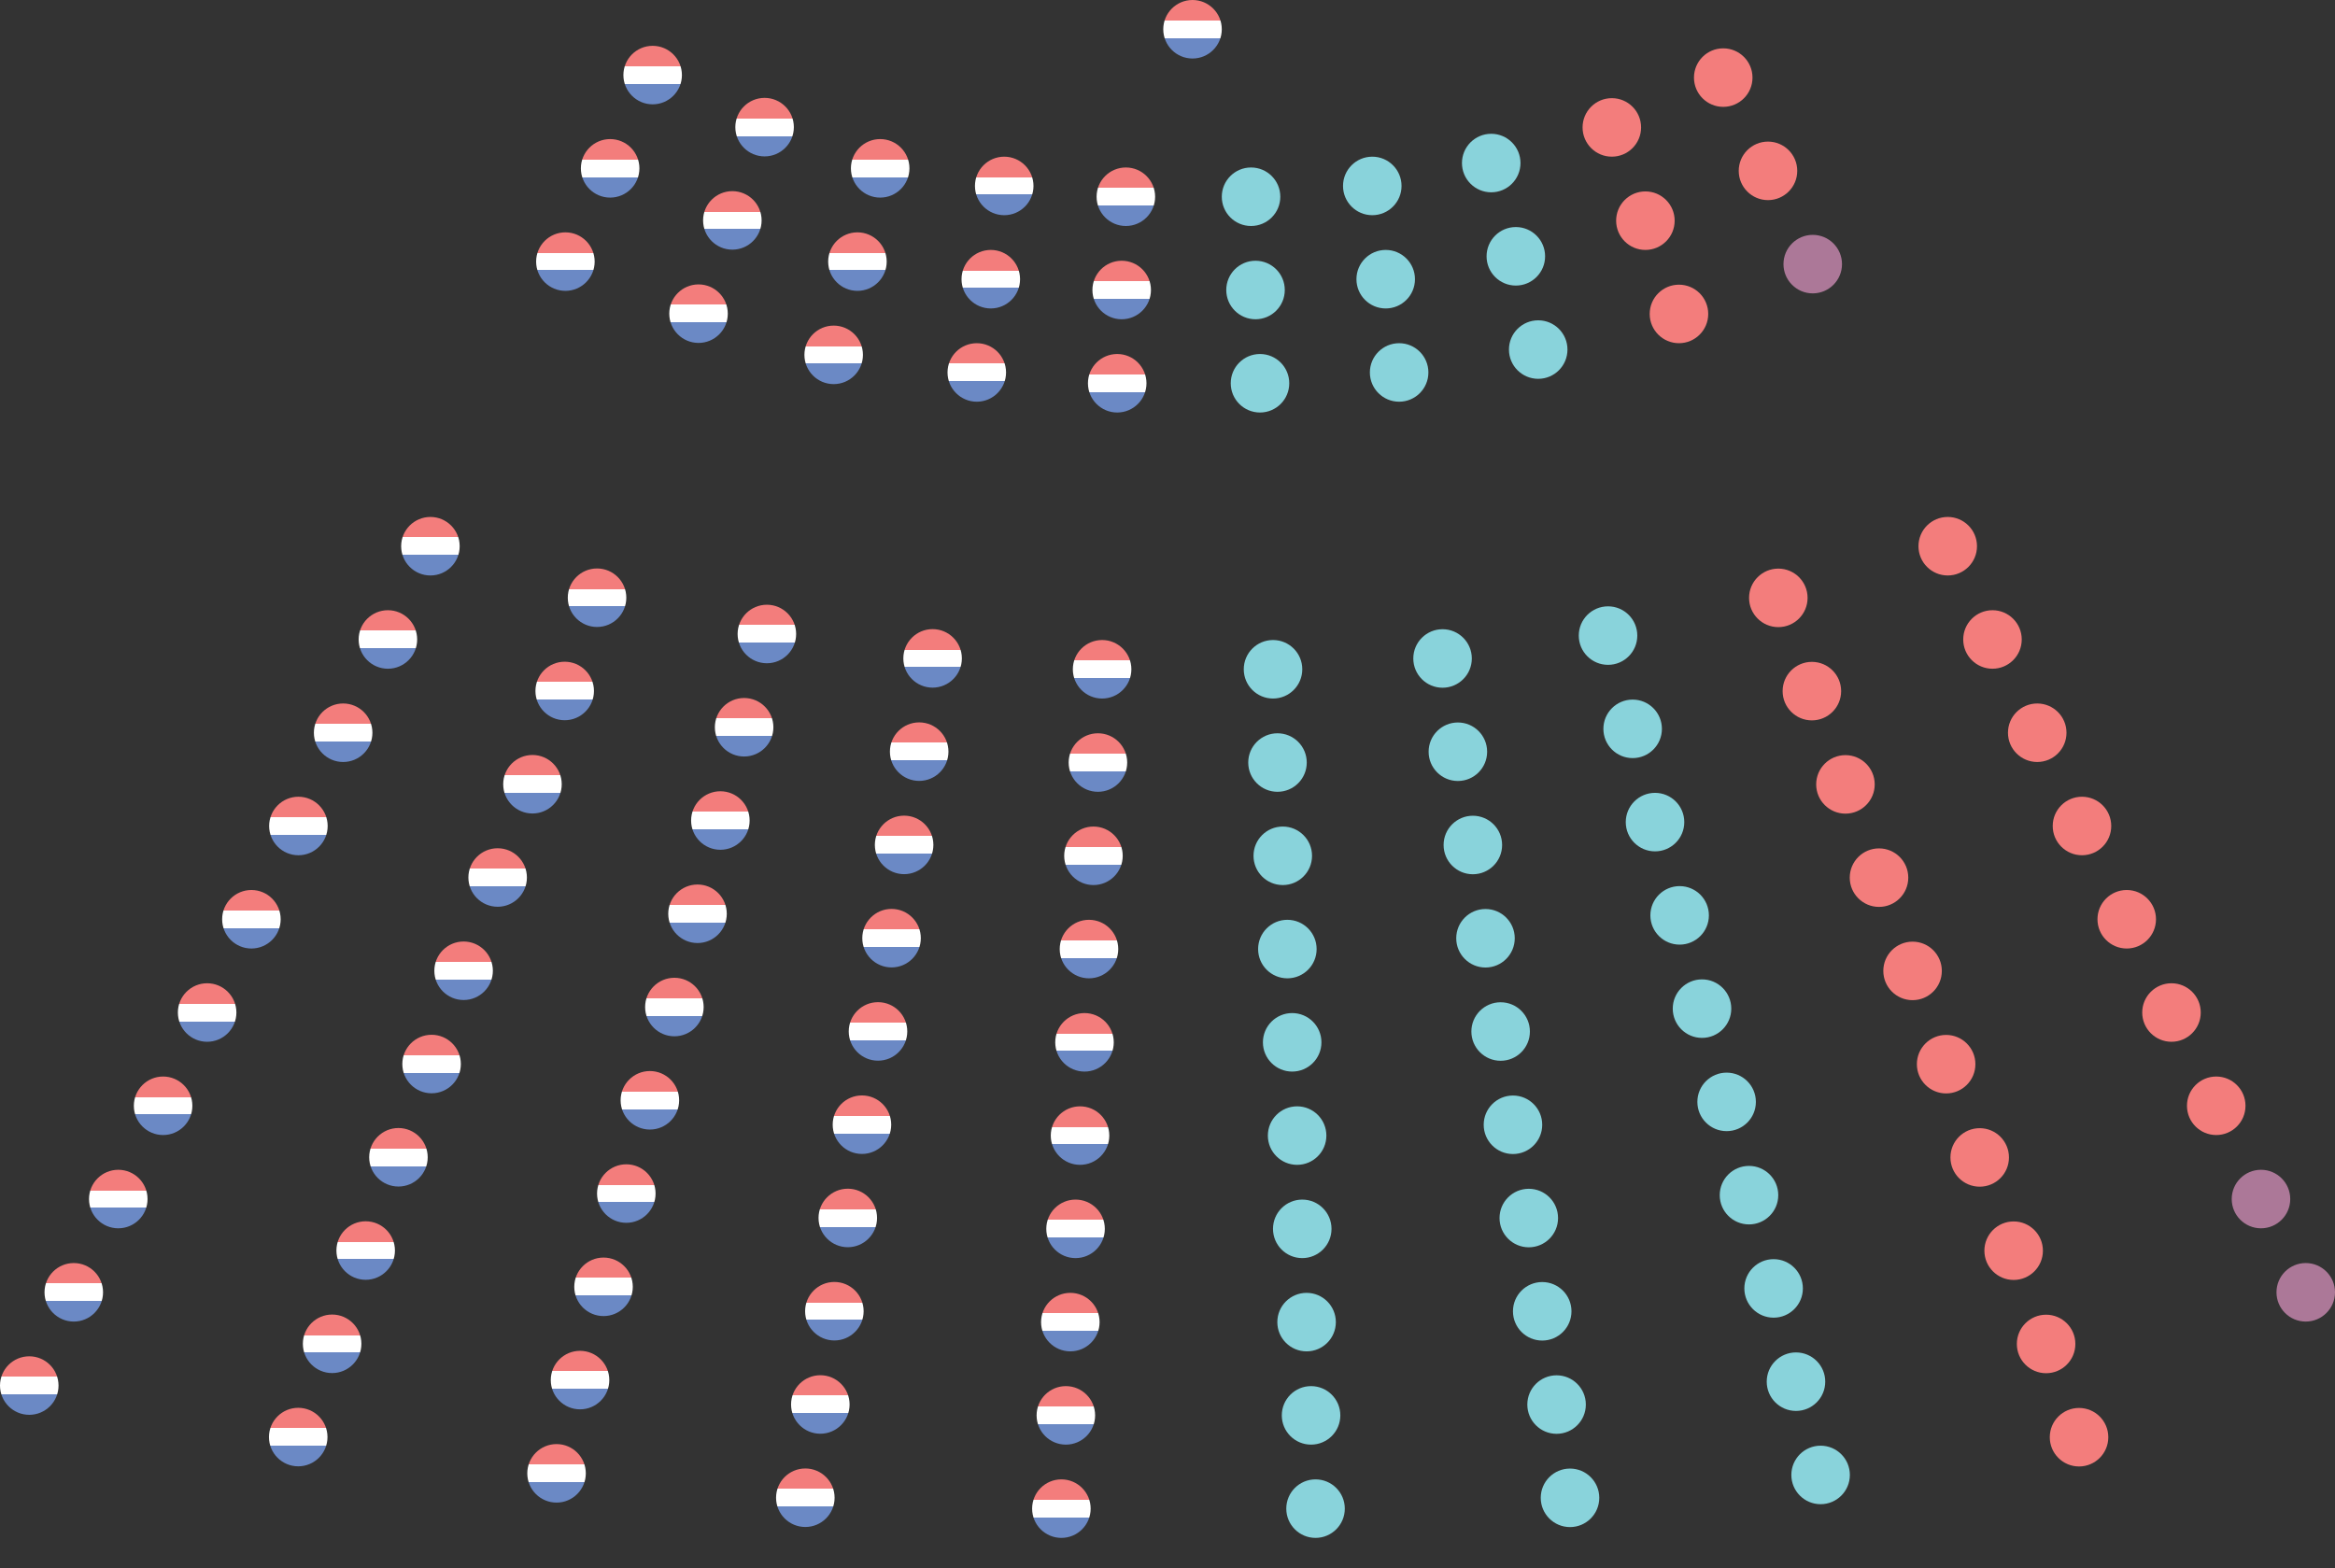 <?xml version="1.0" encoding="utf-8"?>
<!-- Generator: Adobe Illustrator 16.0.4, SVG Export Plug-In . SVG Version: 6.00 Build 0)  -->
<!DOCTYPE svg PUBLIC "-//W3C//DTD SVG 1.1//EN" "http://www.w3.org/Graphics/SVG/1.1/DTD/svg11.dtd">
<svg version="1.1" id="Layer_1" xmlns="http://www.w3.org/2000/svg" xmlns:xlink="http://www.w3.org/1999/xlink" x="0px" y="0px"
	 width="670px" height="450px" viewBox="0 0 670 450" enable-background="new 0 0 670 450" xml:space="preserve">
<rect x="0" y="0" width="670" height="450" fill="#333333" stroke="none"/>
<g>
	<g>
		
			<linearGradient id="SVGID_1_" gradientUnits="userSpaceOnUse" x1="448.961" y1="1437.693" x2="448.961" y2="1420.9" gradientTransform="matrix(1 0 0 1 -277.647 -1257.769)">
			<stop  offset="0.35" style="stop-color:#6B89C5"/>
			<stop  offset="0.35" style="stop-color:#FFFFFF"/>
			<stop  offset="0.65" style="stop-color:#FFFFFF"/>
			<stop  offset="0.65" style="stop-color:#F37D7C"/>
		</linearGradient>
		<circle fill="url(#SVGID_1_)" cx="171.315" cy="171.528" r="8.397"/>
		
			<linearGradient id="SVGID_2_" gradientUnits="userSpaceOnUse" x1="497.693" y1="1448.103" x2="497.693" y2="1431.311" gradientTransform="matrix(1 0 0 1 -277.647 -1257.769)">
			<stop  offset="0.35" style="stop-color:#6B89C5"/>
			<stop  offset="0.35" style="stop-color:#FFFFFF"/>
			<stop  offset="0.65" style="stop-color:#FFFFFF"/>
			<stop  offset="0.65" style="stop-color:#F37D7C"/>
		</linearGradient>
		<circle fill="url(#SVGID_2_)" cx="220.046" cy="181.938" r="8.397"/>
		
			<linearGradient id="SVGID_3_" gradientUnits="userSpaceOnUse" x1="545.246" y1="1455.103" x2="545.246" y2="1438.309" gradientTransform="matrix(1 0 0 1 -277.647 -1257.769)">
			<stop  offset="0.35" style="stop-color:#6B89C5"/>
			<stop  offset="0.35" style="stop-color:#FFFFFF"/>
			<stop  offset="0.65" style="stop-color:#FFFFFF"/>
			<stop  offset="0.65" style="stop-color:#F37D7C"/>
		</linearGradient>
		<circle fill="url(#SVGID_3_)" cx="267.6" cy="188.937" r="8.397"/>
		
			<linearGradient id="SVGID_4_" gradientUnits="userSpaceOnUse" x1="593.883" y1="1458.23" x2="593.883" y2="1441.436" gradientTransform="matrix(1 0 0 1 -277.647 -1257.769)">
			<stop  offset="0.35" style="stop-color:#6B89C5"/>
			<stop  offset="0.35" style="stop-color:#FFFFFF"/>
			<stop  offset="0.65" style="stop-color:#FFFFFF"/>
			<stop  offset="0.65" style="stop-color:#F37D7C"/>
		</linearGradient>
		<circle fill="url(#SVGID_4_)" cx="316.237" cy="192.064" r="8.397"/>
		<circle fill="#89D3DB" cx="365.279" cy="192.064" r="8.396"/>
		<circle fill="#89D3DB" cx="413.925" cy="188.963" r="8.396"/>
		<circle fill="#89D3DB" cx="461.406" cy="182.396" r="8.396"/>
		<circle fill="#F37D7C" cx="510.268" cy="171.57" r="8.396"/>
		<circle fill="#F37D7C" cx="558.877" cy="156.747" r="8.396"/>
		
			<linearGradient id="SVGID_5_" gradientUnits="userSpaceOnUse" x1="388.951" y1="1449.676" x2="388.951" y2="1432.882" gradientTransform="matrix(1 0 0 1 -277.647 -1257.769)">
			<stop  offset="0.35" style="stop-color:#6B89C5"/>
			<stop  offset="0.35" style="stop-color:#FFFFFF"/>
			<stop  offset="0.65" style="stop-color:#FFFFFF"/>
			<stop  offset="0.65" style="stop-color:#F37D7C"/>
		</linearGradient>
		<circle fill="url(#SVGID_5_)" cx="111.304" cy="183.51" r="8.397"/>
		
			<linearGradient id="SVGID_6_" gradientUnits="userSpaceOnUse" x1="439.682" y1="1464.456" x2="439.682" y2="1447.664" gradientTransform="matrix(1 0 0 1 -277.647 -1257.769)">
			<stop  offset="0.35" style="stop-color:#6B89C5"/>
			<stop  offset="0.35" style="stop-color:#FFFFFF"/>
			<stop  offset="0.65" style="stop-color:#FFFFFF"/>
			<stop  offset="0.65" style="stop-color:#F37D7C"/>
		</linearGradient>
		<circle fill="url(#SVGID_6_)" cx="162.034" cy="198.291" r="8.396"/>
		
			<linearGradient id="SVGID_7_" gradientUnits="userSpaceOnUse" x1="491.164" y1="1474.865" x2="491.164" y2="1458.073" gradientTransform="matrix(1 0 0 1 -277.647 -1257.769)">
			<stop  offset="0.35" style="stop-color:#6B89C5"/>
			<stop  offset="0.35" style="stop-color:#FFFFFF"/>
			<stop  offset="0.65" style="stop-color:#FFFFFF"/>
			<stop  offset="0.65" style="stop-color:#F37D7C"/>
		</linearGradient>
		<circle fill="url(#SVGID_7_)" cx="213.518" cy="208.7" r="8.396"/>
		
			<linearGradient id="SVGID_8_" gradientUnits="userSpaceOnUse" x1="541.394" y1="1481.867" x2="541.394" y2="1465.073" gradientTransform="matrix(1 0 0 1 -277.647 -1257.769)">
			<stop  offset="0.35" style="stop-color:#6B89C5"/>
			<stop  offset="0.35" style="stop-color:#FFFFFF"/>
			<stop  offset="0.65" style="stop-color:#FFFFFF"/>
			<stop  offset="0.65" style="stop-color:#F37D7C"/>
		</linearGradient>
		<circle fill="url(#SVGID_8_)" cx="263.748" cy="215.701" r="8.397"/>
		
			<linearGradient id="SVGID_9_" gradientUnits="userSpaceOnUse" x1="592.684" y1="1484.993" x2="592.684" y2="1468.2" gradientTransform="matrix(1 0 0 1 -277.647 -1257.769)">
			<stop  offset="0.35" style="stop-color:#6B89C5"/>
			<stop  offset="0.35" style="stop-color:#FFFFFF"/>
			<stop  offset="0.65" style="stop-color:#FFFFFF"/>
			<stop  offset="0.65" style="stop-color:#F37D7C"/>
		</linearGradient>
		<circle fill="url(#SVGID_9_)" cx="315.038" cy="218.828" r="8.397"/>
		<circle fill="#89D3DB" cx="366.562" cy="218.828" r="8.396"/>
		<circle fill="#89D3DB" cx="418.321" cy="215.726" r="8.396"/>
		<circle fill="#89D3DB" cx="468.469" cy="209.158" r="8.396"/>
		<circle fill="#F37D7C" cx="519.898" cy="198.333" r="8.396"/>
		<circle fill="#F37D7C" cx="571.718" cy="183.51" r="8.396"/>
		
			<linearGradient id="SVGID_10_" gradientUnits="userSpaceOnUse" x1="376.109" y1="1476.439" x2="376.109" y2="1459.647" gradientTransform="matrix(1 0 0 1 -277.647 -1257.769)">
			<stop  offset="0.35" style="stop-color:#6B89C5"/>
			<stop  offset="0.35" style="stop-color:#FFFFFF"/>
			<stop  offset="0.65" style="stop-color:#FFFFFF"/>
			<stop  offset="0.65" style="stop-color:#F37D7C"/>
		</linearGradient>
		<circle fill="url(#SVGID_10_)" cx="98.463" cy="210.274" r="8.397"/>
		
			<linearGradient id="SVGID_11_" gradientUnits="userSpaceOnUse" x1="430.434" y1="1491.22" x2="430.434" y2="1474.426" gradientTransform="matrix(1 0 0 1 -277.647 -1257.769)">
			<stop  offset="0.35" style="stop-color:#6B89C5"/>
			<stop  offset="0.35" style="stop-color:#FFFFFF"/>
			<stop  offset="0.65" style="stop-color:#FFFFFF"/>
			<stop  offset="0.65" style="stop-color:#F37D7C"/>
		</linearGradient>
		<circle fill="url(#SVGID_11_)" cx="152.786" cy="225.054" r="8.397"/>
		
			<linearGradient id="SVGID_12_" gradientUnits="userSpaceOnUse" x1="484.35" y1="1501.63" x2="484.35" y2="1484.837" gradientTransform="matrix(1 0 0 1 -277.647 -1257.769)">
			<stop  offset="0.35" style="stop-color:#6B89C5"/>
			<stop  offset="0.35" style="stop-color:#FFFFFF"/>
			<stop  offset="0.65" style="stop-color:#FFFFFF"/>
			<stop  offset="0.65" style="stop-color:#F37D7C"/>
		</linearGradient>
		<circle fill="url(#SVGID_12_)" cx="206.702" cy="235.465" r="8.396"/>
		
			<linearGradient id="SVGID_13_" gradientUnits="userSpaceOnUse" x1="537.072" y1="1508.63" x2="537.072" y2="1491.837" gradientTransform="matrix(1 0 0 1 -277.647 -1257.769)">
			<stop  offset="0.35" style="stop-color:#6B89C5"/>
			<stop  offset="0.35" style="stop-color:#FFFFFF"/>
			<stop  offset="0.65" style="stop-color:#FFFFFF"/>
			<stop  offset="0.65" style="stop-color:#F37D7C"/>
		</linearGradient>
		<circle fill="url(#SVGID_13_)" cx="259.426" cy="242.465" r="8.396"/>
		
			<linearGradient id="SVGID_14_" gradientUnits="userSpaceOnUse" x1="591.402" y1="1511.757" x2="591.402" y2="1494.964" gradientTransform="matrix(1 0 0 1 -277.647 -1257.769)">
			<stop  offset="0.35" style="stop-color:#6B89C5"/>
			<stop  offset="0.35" style="stop-color:#FFFFFF"/>
			<stop  offset="0.65" style="stop-color:#FFFFFF"/>
			<stop  offset="0.65" style="stop-color:#F37D7C"/>
		</linearGradient>
		<circle fill="url(#SVGID_14_)" cx="313.755" cy="245.592" r="8.396"/>
		<circle fill="#89D3DB" cx="368.077" cy="245.592" r="8.396"/>
		<circle fill="#89D3DB" cx="422.618" cy="242.49" r="8.396"/>
		<circle fill="#89D3DB" cx="474.889" cy="235.922" r="8.396"/>
		<circle fill="#F37D7C" cx="529.529" cy="225.097" r="8.397"/>
		<circle fill="#F37D7C" cx="584.559" cy="210.275" r="8.396"/>
		
			<linearGradient id="SVGID_15_" gradientUnits="userSpaceOnUse" x1="363.269" y1="1503.202" x2="363.269" y2="1486.409" gradientTransform="matrix(1 0 0 1 -277.647 -1257.769)">
			<stop  offset="0.35" style="stop-color:#6B89C5"/>
			<stop  offset="0.35" style="stop-color:#FFFFFF"/>
			<stop  offset="0.65" style="stop-color:#FFFFFF"/>
			<stop  offset="0.65" style="stop-color:#F37D7C"/>
		</linearGradient>
		<circle fill="url(#SVGID_15_)" cx="85.623" cy="237.037" r="8.396"/>
		
			<linearGradient id="SVGID_16_" gradientUnits="userSpaceOnUse" x1="420.441" y1="1517.982" x2="420.441" y2="1501.19" gradientTransform="matrix(1 0 0 1 -277.647 -1257.769)">
			<stop  offset="0.35" style="stop-color:#6B89C5"/>
			<stop  offset="0.35" style="stop-color:#FFFFFF"/>
			<stop  offset="0.65" style="stop-color:#FFFFFF"/>
			<stop  offset="0.65" style="stop-color:#F37D7C"/>
		</linearGradient>
		<circle fill="url(#SVGID_16_)" cx="142.794" cy="251.818" r="8.396"/>
		
			<linearGradient id="SVGID_17_" gradientUnits="userSpaceOnUse" x1="477.789" y1="1528.393" x2="477.789" y2="1511.599" gradientTransform="matrix(1 0 0 1 -277.647 -1257.769)">
			<stop  offset="0.35" style="stop-color:#6B89C5"/>
			<stop  offset="0.35" style="stop-color:#FFFFFF"/>
			<stop  offset="0.65" style="stop-color:#FFFFFF"/>
			<stop  offset="0.65" style="stop-color:#F37D7C"/>
		</linearGradient>
		<circle fill="url(#SVGID_17_)" cx="200.143" cy="262.227" r="8.397"/>
		
			<linearGradient id="SVGID_18_" gradientUnits="userSpaceOnUse" x1="533.467" y1="1535.392" x2="533.467" y2="1518.6" gradientTransform="matrix(1 0 0 1 -277.647 -1257.769)">
			<stop  offset="0.35" style="stop-color:#6B89C5"/>
			<stop  offset="0.35" style="stop-color:#FFFFFF"/>
			<stop  offset="0.65" style="stop-color:#FFFFFF"/>
			<stop  offset="0.65" style="stop-color:#F37D7C"/>
		</linearGradient>
		<circle fill="url(#SVGID_18_)" cx="255.821" cy="269.227" r="8.396"/>
		
			<linearGradient id="SVGID_19_" gradientUnits="userSpaceOnUse" x1="590.117" y1="1538.52" x2="590.117" y2="1521.726" gradientTransform="matrix(1 0 0 1 -277.647 -1257.769)">
			<stop  offset="0.35" style="stop-color:#6B89C5"/>
			<stop  offset="0.35" style="stop-color:#FFFFFF"/>
			<stop  offset="0.65" style="stop-color:#FFFFFF"/>
			<stop  offset="0.65" style="stop-color:#F37D7C"/>
		</linearGradient>
		<circle fill="url(#SVGID_19_)" cx="312.47" cy="272.354" r="8.397"/>
		<circle fill="#89D3DB" cx="369.394" cy="272.354" r="8.396"/>
		<circle fill="#89D3DB" cx="426.245" cy="269.254" r="8.396"/>
		<circle fill="#89D3DB" cx="481.951" cy="262.686" r="8.396"/>
		<circle fill="#F37D7C" cx="539.16" cy="251.859" r="8.397"/>
		<circle fill="#F37D7C" cx="597.399" cy="237.037" r="8.396"/>
		
			<linearGradient id="SVGID_20_" gradientUnits="userSpaceOnUse" x1="349.785" y1="1529.967" x2="349.785" y2="1513.173" gradientTransform="matrix(1 0 0 1 -277.647 -1257.769)">
			<stop  offset="0.35" style="stop-color:#6B89C5"/>
			<stop  offset="0.35" style="stop-color:#FFFFFF"/>
			<stop  offset="0.65" style="stop-color:#FFFFFF"/>
			<stop  offset="0.65" style="stop-color:#F37D7C"/>
		</linearGradient>
		<circle fill="url(#SVGID_20_)" cx="72.139" cy="263.801" r="8.397"/>
		
			<linearGradient id="SVGID_21_" gradientUnits="userSpaceOnUse" x1="410.674" y1="1544.747" x2="410.674" y2="1527.954" gradientTransform="matrix(1 0 0 1 -277.647 -1257.769)">
			<stop  offset="0.35" style="stop-color:#6B89C5"/>
			<stop  offset="0.35" style="stop-color:#FFFFFF"/>
			<stop  offset="0.65" style="stop-color:#FFFFFF"/>
			<stop  offset="0.65" style="stop-color:#F37D7C"/>
		</linearGradient>
		<circle fill="url(#SVGID_21_)" cx="133.027" cy="278.582" r="8.396"/>
		
			<linearGradient id="SVGID_22_" gradientUnits="userSpaceOnUse" x1="471.154" y1="1555.155" x2="471.154" y2="1538.361" gradientTransform="matrix(1 0 0 1 -277.647 -1257.769)">
			<stop  offset="0.35" style="stop-color:#6B89C5"/>
			<stop  offset="0.35" style="stop-color:#FFFFFF"/>
			<stop  offset="0.65" style="stop-color:#FFFFFF"/>
			<stop  offset="0.65" style="stop-color:#F37D7C"/>
		</linearGradient>
		<circle fill="url(#SVGID_22_)" cx="193.508" cy="288.99" r="8.397"/>
		
			<linearGradient id="SVGID_23_" gradientUnits="userSpaceOnUse" x1="529.58" y1="1562.155" x2="529.58" y2="1545.361" gradientTransform="matrix(1 0 0 1 -277.647 -1257.769)">
			<stop  offset="0.35" style="stop-color:#6B89C5"/>
			<stop  offset="0.35" style="stop-color:#FFFFFF"/>
			<stop  offset="0.65" style="stop-color:#FFFFFF"/>
			<stop  offset="0.65" style="stop-color:#F37D7C"/>
		</linearGradient>
		<circle fill="url(#SVGID_23_)" cx="251.933" cy="295.99" r="8.397"/>
		
			<linearGradient id="SVGID_24_" gradientUnits="userSpaceOnUse" x1="588.832" y1="1565.282" x2="588.832" y2="1548.489" gradientTransform="matrix(1 0 0 1 -277.647 -1257.769)">
			<stop  offset="0.35" style="stop-color:#6B89C5"/>
			<stop  offset="0.35" style="stop-color:#FFFFFF"/>
			<stop  offset="0.65" style="stop-color:#FFFFFF"/>
			<stop  offset="0.65" style="stop-color:#F37D7C"/>
		</linearGradient>
		<circle fill="url(#SVGID_24_)" cx="311.186" cy="299.117" r="8.396"/>
		<circle fill="#89D3DB" cx="370.775" cy="299.117" r="8.396"/>
		<circle fill="#89D3DB" cx="430.59" cy="296.018" r="8.397"/>
		<circle fill="#89D3DB" cx="488.372" cy="289.449" r="8.397"/>
		<circle fill="#F37D7C" cx="548.79" cy="278.623" r="8.396"/>
		<circle fill="#F37D7C" cx="610.24" cy="263.801" r="8.396"/>
		
			<linearGradient id="SVGID_25_" gradientUnits="userSpaceOnUse" x1="337.082" y1="1556.729" x2="337.082" y2="1539.936" gradientTransform="matrix(1 0 0 1 -277.647 -1257.769)">
			<stop  offset="0.35" style="stop-color:#6B89C5"/>
			<stop  offset="0.35" style="stop-color:#FFFFFF"/>
			<stop  offset="0.65" style="stop-color:#FFFFFF"/>
			<stop  offset="0.65" style="stop-color:#F37D7C"/>
		</linearGradient>
		<circle fill="url(#SVGID_25_)" cx="59.435" cy="290.564" r="8.397"/>
		
			<linearGradient id="SVGID_26_" gradientUnits="userSpaceOnUse" x1="401.486" y1="1571.511" x2="401.486" y2="1554.719" gradientTransform="matrix(1 0 0 1 -277.647 -1257.769)">
			<stop  offset="0.35" style="stop-color:#6B89C5"/>
			<stop  offset="0.35" style="stop-color:#FFFFFF"/>
			<stop  offset="0.65" style="stop-color:#FFFFFF"/>
			<stop  offset="0.65" style="stop-color:#F37D7C"/>
		</linearGradient>
		<circle fill="url(#SVGID_26_)" cx="123.839" cy="305.346" r="8.396"/>
		
			<linearGradient id="SVGID_27_" gradientUnits="userSpaceOnUse" x1="464.123" y1="1581.919" x2="464.123" y2="1565.126" gradientTransform="matrix(1 0 0 1 -277.647 -1257.769)">
			<stop  offset="0.35" style="stop-color:#6B89C5"/>
			<stop  offset="0.35" style="stop-color:#FFFFFF"/>
			<stop  offset="0.65" style="stop-color:#FFFFFF"/>
			<stop  offset="0.65" style="stop-color:#F37D7C"/>
		</linearGradient>
		<circle fill="url(#SVGID_27_)" cx="186.476" cy="315.754" r="8.396"/>
		
			<linearGradient id="SVGID_28_" gradientUnits="userSpaceOnUse" x1="524.975" y1="1588.919" x2="524.975" y2="1572.126" gradientTransform="matrix(1 0 0 1 -277.647 -1257.769)">
			<stop  offset="0.35" style="stop-color:#6B89C5"/>
			<stop  offset="0.35" style="stop-color:#FFFFFF"/>
			<stop  offset="0.65" style="stop-color:#FFFFFF"/>
			<stop  offset="0.65" style="stop-color:#F37D7C"/>
		</linearGradient>
		<circle fill="url(#SVGID_28_)" cx="247.327" cy="322.754" r="8.396"/>
		
			<linearGradient id="SVGID_29_" gradientUnits="userSpaceOnUse" x1="587.549" y1="1592.046" x2="587.549" y2="1575.253" gradientTransform="matrix(1 0 0 1 -277.647 -1257.769)">
			<stop  offset="0.35" style="stop-color:#6B89C5"/>
			<stop  offset="0.35" style="stop-color:#FFFFFF"/>
			<stop  offset="0.65" style="stop-color:#FFFFFF"/>
			<stop  offset="0.65" style="stop-color:#F37D7C"/>
		</linearGradient>
		<path fill="url(#SVGID_29_)" d="M318.298,325.883c0-4.639-3.759-8.398-8.396-8.398c-4.636,0-8.396,3.761-8.396,8.398
			c0,4.635,3.76,8.395,8.396,8.395C314.539,334.277,318.298,330.518,318.298,325.883z"/>
		<path fill="#89D3DB" d="M380.588,325.883c0-4.639-3.76-8.398-8.396-8.398c-4.639,0-8.396,3.761-8.396,8.398
			c0,4.635,3.759,8.395,8.396,8.395C376.828,334.277,380.588,330.518,380.588,325.883z"/>
		<circle fill="#89D3DB" cx="434.125" cy="322.781" r="8.396"/>
		<circle fill="#89D3DB" cx="495.434" cy="316.211" r="8.396"/>
		<circle fill="#F37D7C" cx="558.42" cy="305.389" r="8.396"/>
		<circle fill="#F37D7C" cx="623.081" cy="290.564" r="8.396"/>
		
			<linearGradient id="SVGID_30_" gradientUnits="userSpaceOnUse" x1="324.45" y1="1583.493" x2="324.45" y2="1566.7" gradientTransform="matrix(1 0 0 1 -277.647 -1257.769)">
			<stop  offset="0.35" style="stop-color:#6B89C5"/>
			<stop  offset="0.35" style="stop-color:#FFFFFF"/>
			<stop  offset="0.65" style="stop-color:#FFFFFF"/>
			<stop  offset="0.65" style="stop-color:#F37D7C"/>
		</linearGradient>
		<circle fill="url(#SVGID_30_)" cx="46.802" cy="317.328" r="8.396"/>
		
			<linearGradient id="SVGID_31_" gradientUnits="userSpaceOnUse" x1="391.977" y1="1598.272" x2="391.977" y2="1581.479" gradientTransform="matrix(1 0 0 1 -277.647 -1257.769)">
			<stop  offset="0.35" style="stop-color:#6B89C5"/>
			<stop  offset="0.35" style="stop-color:#FFFFFF"/>
			<stop  offset="0.65" style="stop-color:#FFFFFF"/>
			<stop  offset="0.65" style="stop-color:#F37D7C"/>
		</linearGradient>
		<circle fill="url(#SVGID_31_)" cx="114.329" cy="332.107" r="8.396"/>
		
			<linearGradient id="SVGID_32_" gradientUnits="userSpaceOnUse" x1="457.359" y1="1608.683" x2="457.359" y2="1591.891" gradientTransform="matrix(1 0 0 1 -277.647 -1257.769)">
			<stop  offset="0.35" style="stop-color:#6B89C5"/>
			<stop  offset="0.35" style="stop-color:#FFFFFF"/>
			<stop  offset="0.65" style="stop-color:#FFFFFF"/>
			<stop  offset="0.65" style="stop-color:#F37D7C"/>
		</linearGradient>
		<circle fill="url(#SVGID_32_)" cx="179.712" cy="342.518" r="8.396"/>
		
			<linearGradient id="SVGID_33_" gradientUnits="userSpaceOnUse" x1="520.912" y1="1615.683" x2="520.912" y2="1598.891" gradientTransform="matrix(1 0 0 1 -277.647 -1257.769)">
			<stop  offset="0.35" style="stop-color:#6B89C5"/>
			<stop  offset="0.35" style="stop-color:#FFFFFF"/>
			<stop  offset="0.65" style="stop-color:#FFFFFF"/>
			<stop  offset="0.65" style="stop-color:#F37D7C"/>
		</linearGradient>
		<circle fill="url(#SVGID_33_)" cx="243.265" cy="349.518" r="8.396"/>
		
			<linearGradient id="SVGID_34_" gradientUnits="userSpaceOnUse" x1="586.265" y1="1618.811" x2="586.265" y2="1602.017" gradientTransform="matrix(1 0 0 1 -277.647 -1257.769)">
			<stop  offset="0.35" style="stop-color:#6B89C5"/>
			<stop  offset="0.35" style="stop-color:#FFFFFF"/>
			<stop  offset="0.65" style="stop-color:#FFFFFF"/>
			<stop  offset="0.65" style="stop-color:#F37D7C"/>
		</linearGradient>
		<circle fill="url(#SVGID_34_)" cx="308.618" cy="352.645" r="8.397"/>
		<circle fill="#89D3DB" cx="373.667" cy="352.645" r="8.396"/>
		<circle fill="#89D3DB" cx="438.669" cy="349.543" r="8.396"/>
		<circle fill="#89D3DB" cx="501.854" cy="342.977" r="8.396"/>
		<circle fill="#F37D7C" cx="568.051" cy="332.15" r="8.397"/>
		<circle fill="#F37D7C" cx="635.921" cy="317.328" r="8.396"/>
		
			<linearGradient id="SVGID_35_" gradientUnits="userSpaceOnUse" x1="311.586" y1="1610.258" x2="311.586" y2="1593.464" gradientTransform="matrix(1 0 0 1 -277.647 -1257.769)">
			<stop  offset="0.35" style="stop-color:#6B89C5"/>
			<stop  offset="0.35" style="stop-color:#FFFFFF"/>
			<stop  offset="0.65" style="stop-color:#FFFFFF"/>
			<stop  offset="0.65" style="stop-color:#F37D7C"/>
		</linearGradient>
		<circle fill="url(#SVGID_35_)" cx="33.939" cy="344.092" r="8.397"/>
		
			<linearGradient id="SVGID_36_" gradientUnits="userSpaceOnUse" x1="382.574" y1="1625.036" x2="382.574" y2="1608.243" gradientTransform="matrix(1 0 0 1 -277.647 -1257.769)">
			<stop  offset="0.35" style="stop-color:#6B89C5"/>
			<stop  offset="0.35" style="stop-color:#FFFFFF"/>
			<stop  offset="0.65" style="stop-color:#FFFFFF"/>
			<stop  offset="0.65" style="stop-color:#F37D7C"/>
		</linearGradient>
		<circle fill="url(#SVGID_36_)" cx="104.927" cy="358.871" r="8.396"/>
		
			<linearGradient id="SVGID_37_" gradientUnits="userSpaceOnUse" x1="450.824" y1="1635.445" x2="450.824" y2="1618.653" gradientTransform="matrix(1 0 0 1 -277.647 -1257.769)">
			<stop  offset="0.35" style="stop-color:#6B89C5"/>
			<stop  offset="0.35" style="stop-color:#FFFFFF"/>
			<stop  offset="0.65" style="stop-color:#FFFFFF"/>
			<stop  offset="0.65" style="stop-color:#F37D7C"/>
		</linearGradient>
		<circle fill="url(#SVGID_37_)" cx="173.177" cy="369.281" r="8.396"/>
		
			<linearGradient id="SVGID_38_" gradientUnits="userSpaceOnUse" x1="517.061" y1="1642.445" x2="517.061" y2="1625.653" gradientTransform="matrix(1 0 0 1 -277.647 -1257.769)">
			<stop  offset="0.35" style="stop-color:#6B89C5"/>
			<stop  offset="0.35" style="stop-color:#FFFFFF"/>
			<stop  offset="0.65" style="stop-color:#FFFFFF"/>
			<stop  offset="0.65" style="stop-color:#F37D7C"/>
		</linearGradient>
		<circle fill="url(#SVGID_38_)" cx="239.413" cy="376.281" r="8.396"/>
		
			<linearGradient id="SVGID_39_" gradientUnits="userSpaceOnUse" x1="584.767" y1="1645.573" x2="584.767" y2="1628.78" gradientTransform="matrix(1 0 0 1 -277.647 -1257.769)">
			<stop  offset="0.35" style="stop-color:#6B89C5"/>
			<stop  offset="0.35" style="stop-color:#FFFFFF"/>
			<stop  offset="0.65" style="stop-color:#FFFFFF"/>
			<stop  offset="0.65" style="stop-color:#F37D7C"/>
		</linearGradient>
		<circle fill="url(#SVGID_39_)" cx="307.12" cy="379.408" r="8.396"/>
		<circle fill="#89D3DB" cx="374.91" cy="379.408" r="8.396"/>
		<circle fill="#89D3DB" cx="442.521" cy="376.307" r="8.396"/>
		<path fill="#89D3DB" d="M517.312,369.74c0-4.639-3.759-8.398-8.396-8.398s-8.396,3.76-8.396,8.398c0,4.635,3.76,8.395,8.396,8.395
			C513.555,378.135,517.312,374.375,517.312,369.74z"/>
		<circle fill="#F37D7C" cx="577.793" cy="358.914" r="8.396"/>
		<circle fill="#AC7898" cx="648.762" cy="344.092" r="8.396"/>
		
			<linearGradient id="SVGID_40_" gradientUnits="userSpaceOnUse" x1="298.818" y1="1637.021" x2="298.818" y2="1620.227" gradientTransform="matrix(1 0 0 1 -277.647 -1257.769)">
			<stop  offset="0.35" style="stop-color:#6B89C5"/>
			<stop  offset="0.35" style="stop-color:#FFFFFF"/>
			<stop  offset="0.65" style="stop-color:#FFFFFF"/>
			<stop  offset="0.65" style="stop-color:#F37D7C"/>
		</linearGradient>
		<circle fill="url(#SVGID_40_)" cx="21.171" cy="370.855" r="8.397"/>
		
			<linearGradient id="SVGID_41_" gradientUnits="userSpaceOnUse" x1="372.947" y1="1651.801" x2="372.947" y2="1635.007" gradientTransform="matrix(1 0 0 1 -277.647 -1257.769)">
			<stop  offset="0.35" style="stop-color:#6B89C5"/>
			<stop  offset="0.35" style="stop-color:#FFFFFF"/>
			<stop  offset="0.65" style="stop-color:#FFFFFF"/>
			<stop  offset="0.65" style="stop-color:#F37D7C"/>
		</linearGradient>
		<circle fill="url(#SVGID_41_)" cx="95.3" cy="385.635" r="8.397"/>
		
			<linearGradient id="SVGID_42_" gradientUnits="userSpaceOnUse" x1="444.082" y1="1662.21" x2="444.082" y2="1645.417" gradientTransform="matrix(1 0 0 1 -277.647 -1257.769)">
			<stop  offset="0.35" style="stop-color:#6B89C5"/>
			<stop  offset="0.35" style="stop-color:#FFFFFF"/>
			<stop  offset="0.65" style="stop-color:#FFFFFF"/>
			<stop  offset="0.65" style="stop-color:#F37D7C"/>
		</linearGradient>
		<circle fill="url(#SVGID_42_)" cx="166.435" cy="396.045" r="8.396"/>
		
			<linearGradient id="SVGID_43_" gradientUnits="userSpaceOnUse" x1="513.029" y1="1669.211" x2="513.029" y2="1652.417" gradientTransform="matrix(1 0 0 1 -277.647 -1257.769)">
			<stop  offset="0.35" style="stop-color:#6B89C5"/>
			<stop  offset="0.35" style="stop-color:#FFFFFF"/>
			<stop  offset="0.65" style="stop-color:#FFFFFF"/>
			<stop  offset="0.65" style="stop-color:#F37D7C"/>
		</linearGradient>
		<circle fill="url(#SVGID_43_)" cx="235.383" cy="403.045" r="8.397"/>
		
			<linearGradient id="SVGID_44_" gradientUnits="userSpaceOnUse" x1="583.482" y1="1672.337" x2="583.482" y2="1655.545" gradientTransform="matrix(1 0 0 1 -277.647 -1257.769)">
			<stop  offset="0.35" style="stop-color:#6B89C5"/>
			<stop  offset="0.35" style="stop-color:#FFFFFF"/>
			<stop  offset="0.65" style="stop-color:#FFFFFF"/>
			<stop  offset="0.65" style="stop-color:#F37D7C"/>
		</linearGradient>
		<circle fill="url(#SVGID_44_)" cx="305.836" cy="406.172" r="8.396"/>
		<circle fill="#89D3DB" cx="376.194" cy="406.172" r="8.396"/>
		<circle fill="#89D3DB" cx="446.642" cy="403.07" r="8.396"/>
		<circle fill="#89D3DB" cx="515.337" cy="396.502" r="8.396"/>
		<circle fill="#F37D7C" cx="587.104" cy="385.678" r="8.396"/>
		<circle fill="#AC7898" cx="661.604" cy="370.855" r="8.396"/>
		
			<linearGradient id="SVGID_45_" gradientUnits="userSpaceOnUse" x1="286.044" y1="1663.783" x2="286.044" y2="1646.989" gradientTransform="matrix(1 0 0 1 -277.647 -1257.769)">
			<stop  offset="0.35" style="stop-color:#6B89C5"/>
			<stop  offset="0.35" style="stop-color:#FFFFFF"/>
			<stop  offset="0.65" style="stop-color:#FFFFFF"/>
			<stop  offset="0.65" style="stop-color:#F37D7C"/>
		</linearGradient>
		<circle fill="url(#SVGID_45_)" cx="8.397" cy="397.618" r="8.397"/>
		
			<linearGradient id="SVGID_46_" gradientUnits="userSpaceOnUse" x1="363.219" y1="1678.562" x2="363.219" y2="1661.771" gradientTransform="matrix(1 0 0 1 -277.647 -1257.769)">
			<stop  offset="0.35" style="stop-color:#6B89C5"/>
			<stop  offset="0.35" style="stop-color:#FFFFFF"/>
			<stop  offset="0.65" style="stop-color:#FFFFFF"/>
			<stop  offset="0.65" style="stop-color:#F37D7C"/>
		</linearGradient>
		<circle fill="url(#SVGID_46_)" cx="85.572" cy="412.398" r="8.396"/>
		
			<linearGradient id="SVGID_47_" gradientUnits="userSpaceOnUse" x1="437.34" y1="1688.973" x2="437.34" y2="1672.179" gradientTransform="matrix(1 0 0 1 -277.647 -1257.769)">
			<stop  offset="0.35" style="stop-color:#6B89C5"/>
			<stop  offset="0.35" style="stop-color:#FFFFFF"/>
			<stop  offset="0.65" style="stop-color:#FFFFFF"/>
			<stop  offset="0.65" style="stop-color:#F37D7C"/>
		</linearGradient>
		<circle fill="url(#SVGID_47_)" cx="159.694" cy="422.807" r="8.397"/>
		
			<linearGradient id="SVGID_48_" gradientUnits="userSpaceOnUse" x1="508.727" y1="1695.973" x2="508.727" y2="1679.179" gradientTransform="matrix(1 0 0 1 -277.647 -1257.769)">
			<stop  offset="0.35" style="stop-color:#6B89C5"/>
			<stop  offset="0.35" style="stop-color:#FFFFFF"/>
			<stop  offset="0.65" style="stop-color:#FFFFFF"/>
			<stop  offset="0.65" style="stop-color:#F37D7C"/>
		</linearGradient>
		<circle fill="url(#SVGID_48_)" cx="231.08" cy="429.807" r="8.397"/>
		
			<linearGradient id="SVGID_49_" gradientUnits="userSpaceOnUse" x1="582.199" y1="1699.1" x2="582.199" y2="1682.306" gradientTransform="matrix(1 0 0 1 -277.647 -1257.769)">
			<stop  offset="0.35" style="stop-color:#6B89C5"/>
			<stop  offset="0.35" style="stop-color:#FFFFFF"/>
			<stop  offset="0.65" style="stop-color:#FFFFFF"/>
			<stop  offset="0.65" style="stop-color:#F37D7C"/>
		</linearGradient>
		<circle fill="url(#SVGID_49_)" cx="304.552" cy="432.934" r="8.397"/>
		<circle fill="#89D3DB" cx="377.479" cy="432.934" r="8.396"/>
		<circle fill="#89D3DB" cx="450.494" cy="429.834" r="8.397"/>
		<circle fill="#89D3DB" cx="522.4" cy="423.266" r="8.396"/>
		<circle fill="#F37D7C" cx="596.556" cy="412.439" r="8.396"/>
		
			<linearGradient id="SVGID_50_" gradientUnits="userSpaceOnUse" x1="401.15" y1="1422.914" x2="401.15" y2="1406.12" gradientTransform="matrix(1 0 0 1 -277.647 -1257.769)">
			<stop  offset="0.35" style="stop-color:#6B89C5"/>
			<stop  offset="0.35" style="stop-color:#FFFFFF"/>
			<stop  offset="0.65" style="stop-color:#FFFFFF"/>
			<stop  offset="0.65" style="stop-color:#F37D7C"/>
		</linearGradient>
		<circle fill="url(#SVGID_50_)" cx="123.503" cy="156.748" r="8.397"/>
	</g>
	<g>
		
			<linearGradient id="SVGID_51_" gradientUnits="userSpaceOnUse" x1="480.269" y1="1876.342" x2="480.269" y2="1859.55" gradientTransform="matrix(1 0 0 1 -293 -1846.4)">
			<stop  offset="0.35" style="stop-color:#6B89C5"/>
			<stop  offset="0.35" style="stop-color:#FFFFFF"/>
			<stop  offset="0.65" style="stop-color:#FFFFFF"/>
			<stop  offset="0.65" style="stop-color:#F37D7C"/>
		</linearGradient>
		<circle fill="url(#SVGID_51_)" cx="187.271" cy="21.545" r="8.396"/>
		
			<linearGradient id="SVGID_52_" gradientUnits="userSpaceOnUse" x1="512.391" y1="1891.281" x2="512.391" y2="1874.49" gradientTransform="matrix(1 0 0 1 -293 -1846.4)">
			<stop  offset="0.35" style="stop-color:#6B89C5"/>
			<stop  offset="0.35" style="stop-color:#FFFFFF"/>
			<stop  offset="0.65" style="stop-color:#FFFFFF"/>
			<stop  offset="0.65" style="stop-color:#F37D7C"/>
		</linearGradient>
		<circle fill="url(#SVGID_52_)" cx="219.391" cy="36.485" r="8.396"/>
		
			<linearGradient id="SVGID_53_" gradientUnits="userSpaceOnUse" x1="545.557" y1="1903.105" x2="545.557" y2="1886.312" gradientTransform="matrix(1 0 0 1 -293 -1846.4)">
			<stop  offset="0.35" style="stop-color:#6B89C5"/>
			<stop  offset="0.35" style="stop-color:#FFFFFF"/>
			<stop  offset="0.65" style="stop-color:#FFFFFF"/>
			<stop  offset="0.65" style="stop-color:#F37D7C"/>
		</linearGradient>
		<circle fill="url(#SVGID_53_)" cx="252.557" cy="48.308" r="8.397"/>
		
			<linearGradient id="SVGID_54_" gradientUnits="userSpaceOnUse" x1="581.148" y1="1908.156" x2="581.148" y2="1891.361" gradientTransform="matrix(1 0 0 1 -293 -1846.4)">
			<stop  offset="0.35" style="stop-color:#6B89C5"/>
			<stop  offset="0.35" style="stop-color:#FFFFFF"/>
			<stop  offset="0.65" style="stop-color:#FFFFFF"/>
			<stop  offset="0.65" style="stop-color:#F37D7C"/>
		</linearGradient>
		<circle fill="url(#SVGID_54_)" cx="288.149" cy="53.358" r="8.397"/>
		
			<linearGradient id="SVGID_55_" gradientUnits="userSpaceOnUse" x1="616.051" y1="1911.256" x2="616.051" y2="1894.462" gradientTransform="matrix(1 0 0 1 -293 -1846.4)">
			<stop  offset="0.35" style="stop-color:#6B89C5"/>
			<stop  offset="0.35" style="stop-color:#FFFFFF"/>
			<stop  offset="0.65" style="stop-color:#FFFFFF"/>
			<stop  offset="0.65" style="stop-color:#F37D7C"/>
		</linearGradient>
		<circle fill="url(#SVGID_55_)" cx="323.052" cy="56.458" r="8.397"/>
		<circle fill="#89D3DB" cx="358.973" cy="56.458" r="8.396"/>
		<circle fill="#89D3DB" cx="393.759" cy="53.358" r="8.396"/>
		<circle fill="#89D3DB" cx="427.888" cy="46.79" r="8.397"/>
		<circle fill="#F37D7C" cx="462.496" cy="36.564" r="8.396"/>
		<circle fill="#F37D7C" cx="494.462" cy="22.269" r="8.397"/>
		
			<linearGradient id="SVGID_56_" gradientUnits="userSpaceOnUse" x1="468.072" y1="1903.105" x2="468.072" y2="1886.312" gradientTransform="matrix(1 0 0 1 -293 -1846.4)">
			<stop  offset="0.35" style="stop-color:#6B89C5"/>
			<stop  offset="0.35" style="stop-color:#FFFFFF"/>
			<stop  offset="0.65" style="stop-color:#FFFFFF"/>
			<stop  offset="0.65" style="stop-color:#F37D7C"/>
		</linearGradient>
		<circle fill="url(#SVGID_56_)" cx="175.073" cy="48.308" r="8.397"/>
		
			<linearGradient id="SVGID_57_" gradientUnits="userSpaceOnUse" x1="503.139" y1="1918.046" x2="503.139" y2="1901.254" gradientTransform="matrix(1 0 0 1 -293 -1846.4)">
			<stop  offset="0.35" style="stop-color:#6B89C5"/>
			<stop  offset="0.35" style="stop-color:#FFFFFF"/>
			<stop  offset="0.65" style="stop-color:#FFFFFF"/>
			<stop  offset="0.65" style="stop-color:#F37D7C"/>
		</linearGradient>
		<circle fill="url(#SVGID_57_)" cx="210.14" cy="63.249" r="8.396"/>
		
			<linearGradient id="SVGID_58_" gradientUnits="userSpaceOnUse" x1="539.029" y1="1929.869" x2="539.029" y2="1913.076" gradientTransform="matrix(1 0 0 1 -293 -1846.4)">
			<stop  offset="0.35" style="stop-color:#6B89C5"/>
			<stop  offset="0.35" style="stop-color:#FFFFFF"/>
			<stop  offset="0.65" style="stop-color:#FFFFFF"/>
			<stop  offset="0.65" style="stop-color:#F37D7C"/>
		</linearGradient>
		<circle fill="url(#SVGID_58_)" cx="246.03" cy="75.072" r="8.396"/>
		
			<linearGradient id="SVGID_59_" gradientUnits="userSpaceOnUse" x1="577.297" y1="1934.919" x2="577.297" y2="1918.125" gradientTransform="matrix(1 0 0 1 -293 -1846.4)">
			<stop  offset="0.35" style="stop-color:#6B89C5"/>
			<stop  offset="0.35" style="stop-color:#FFFFFF"/>
			<stop  offset="0.65" style="stop-color:#FFFFFF"/>
			<stop  offset="0.65" style="stop-color:#F37D7C"/>
		</linearGradient>
		<circle fill="url(#SVGID_59_)" cx="284.297" cy="80.121" r="8.397"/>
		
			<linearGradient id="SVGID_60_" gradientUnits="userSpaceOnUse" x1="614.852" y1="1938.02" x2="614.852" y2="1921.227" gradientTransform="matrix(1 0 0 1 -293 -1846.4)">
			<stop  offset="0.35" style="stop-color:#6B89C5"/>
			<stop  offset="0.35" style="stop-color:#FFFFFF"/>
			<stop  offset="0.65" style="stop-color:#FFFFFF"/>
			<stop  offset="0.65" style="stop-color:#F37D7C"/>
		</linearGradient>
		<circle fill="url(#SVGID_60_)" cx="321.853" cy="83.222" r="8.397"/>
		<circle fill="#89D3DB" cx="360.257" cy="83.222" r="8.396"/>
		<circle fill="#89D3DB" cx="397.612" cy="80.121" r="8.397"/>
		<circle fill="#89D3DB" cx="434.951" cy="73.553" r="8.397"/>
		<circle fill="#F37D7C" cx="472.127" cy="63.328" r="8.396"/>
		<circle fill="#F37D7C" cx="507.304" cy="49.032" r="8.396"/>
		
			<linearGradient id="SVGID_61_" gradientUnits="userSpaceOnUse" x1="455.231" y1="1929.869" x2="455.231" y2="1913.076" gradientTransform="matrix(1 0 0 1 -293 -1846.4)">
			<stop  offset="0.35" style="stop-color:#6B89C5"/>
			<stop  offset="0.35" style="stop-color:#FFFFFF"/>
			<stop  offset="0.65" style="stop-color:#FFFFFF"/>
			<stop  offset="0.65" style="stop-color:#F37D7C"/>
		</linearGradient>
		<circle fill="url(#SVGID_61_)" cx="162.232" cy="75.072" r="8.397"/>
		
			<linearGradient id="SVGID_62_" gradientUnits="userSpaceOnUse" x1="493.434" y1="1944.809" x2="493.434" y2="1928.018" gradientTransform="matrix(1 0 0 1 -293 -1846.4)">
			<stop  offset="0.35" style="stop-color:#6B89C5"/>
			<stop  offset="0.35" style="stop-color:#FFFFFF"/>
			<stop  offset="0.65" style="stop-color:#FFFFFF"/>
			<stop  offset="0.65" style="stop-color:#F37D7C"/>
		</linearGradient>
		<circle fill="url(#SVGID_62_)" cx="200.435" cy="90.012" r="8.396"/>
		
			<linearGradient id="SVGID_63_" gradientUnits="userSpaceOnUse" x1="532.213" y1="1956.632" x2="532.213" y2="1939.84" gradientTransform="matrix(1 0 0 1 -293 -1846.4)">
			<stop  offset="0.35" style="stop-color:#6B89C5"/>
			<stop  offset="0.35" style="stop-color:#FFFFFF"/>
			<stop  offset="0.65" style="stop-color:#FFFFFF"/>
			<stop  offset="0.65" style="stop-color:#F37D7C"/>
		</linearGradient>
		<circle fill="url(#SVGID_63_)" cx="239.214" cy="101.835" r="8.396"/>
		
			<linearGradient id="SVGID_64_" gradientUnits="userSpaceOnUse" x1="573.277" y1="1961.681" x2="573.277" y2="1944.889" gradientTransform="matrix(1 0 0 1 -293 -1846.4)">
			<stop  offset="0.35" style="stop-color:#6B89C5"/>
			<stop  offset="0.35" style="stop-color:#FFFFFF"/>
			<stop  offset="0.65" style="stop-color:#FFFFFF"/>
			<stop  offset="0.65" style="stop-color:#F37D7C"/>
		</linearGradient>
		<circle fill="url(#SVGID_64_)" cx="280.278" cy="106.884" r="8.396"/>
		
			<linearGradient id="SVGID_65_" gradientUnits="userSpaceOnUse" x1="613.568" y1="1964.783" x2="613.568" y2="1947.988" gradientTransform="matrix(1 0 0 1 -293 -1846.4)">
			<stop  offset="0.35" style="stop-color:#6B89C5"/>
			<stop  offset="0.35" style="stop-color:#FFFFFF"/>
			<stop  offset="0.65" style="stop-color:#FFFFFF"/>
			<stop  offset="0.65" style="stop-color:#F37D7C"/>
		</linearGradient>
		<circle fill="url(#SVGID_65_)" cx="320.57" cy="109.985" r="8.397"/>
		<circle fill="#89D3DB" cx="361.541" cy="109.985" r="8.396"/>
		<circle fill="#89D3DB" cx="401.464" cy="106.884" r="8.396"/>
		<circle fill="#89D3DB" cx="441.371" cy="100.316" r="8.396"/>
		<circle fill="#F37D7C" cx="481.758" cy="90.091" r="8.397"/>
		<circle fill="#AC7898" cx="520.144" cy="75.796" r="8.396"/>
		
			<linearGradient id="SVGID_66_" gradientUnits="userSpaceOnUse" x1="635.181" y1="51.208" x2="635.181" y2="68" gradientTransform="matrix(1 0 0 -1 -293 68)">
			<stop  offset="0.35" style="stop-color:#6B89C5"/>
			<stop  offset="0.35" style="stop-color:#FFFFFF"/>
			<stop  offset="0.65" style="stop-color:#FFFFFF"/>
			<stop  offset="0.65" style="stop-color:#F37D7C"/>
		</linearGradient>
		<circle fill="url(#SVGID_66_)" cx="342.18" cy="8.396" r="8.396"/>
	</g>
</g>
</svg>
